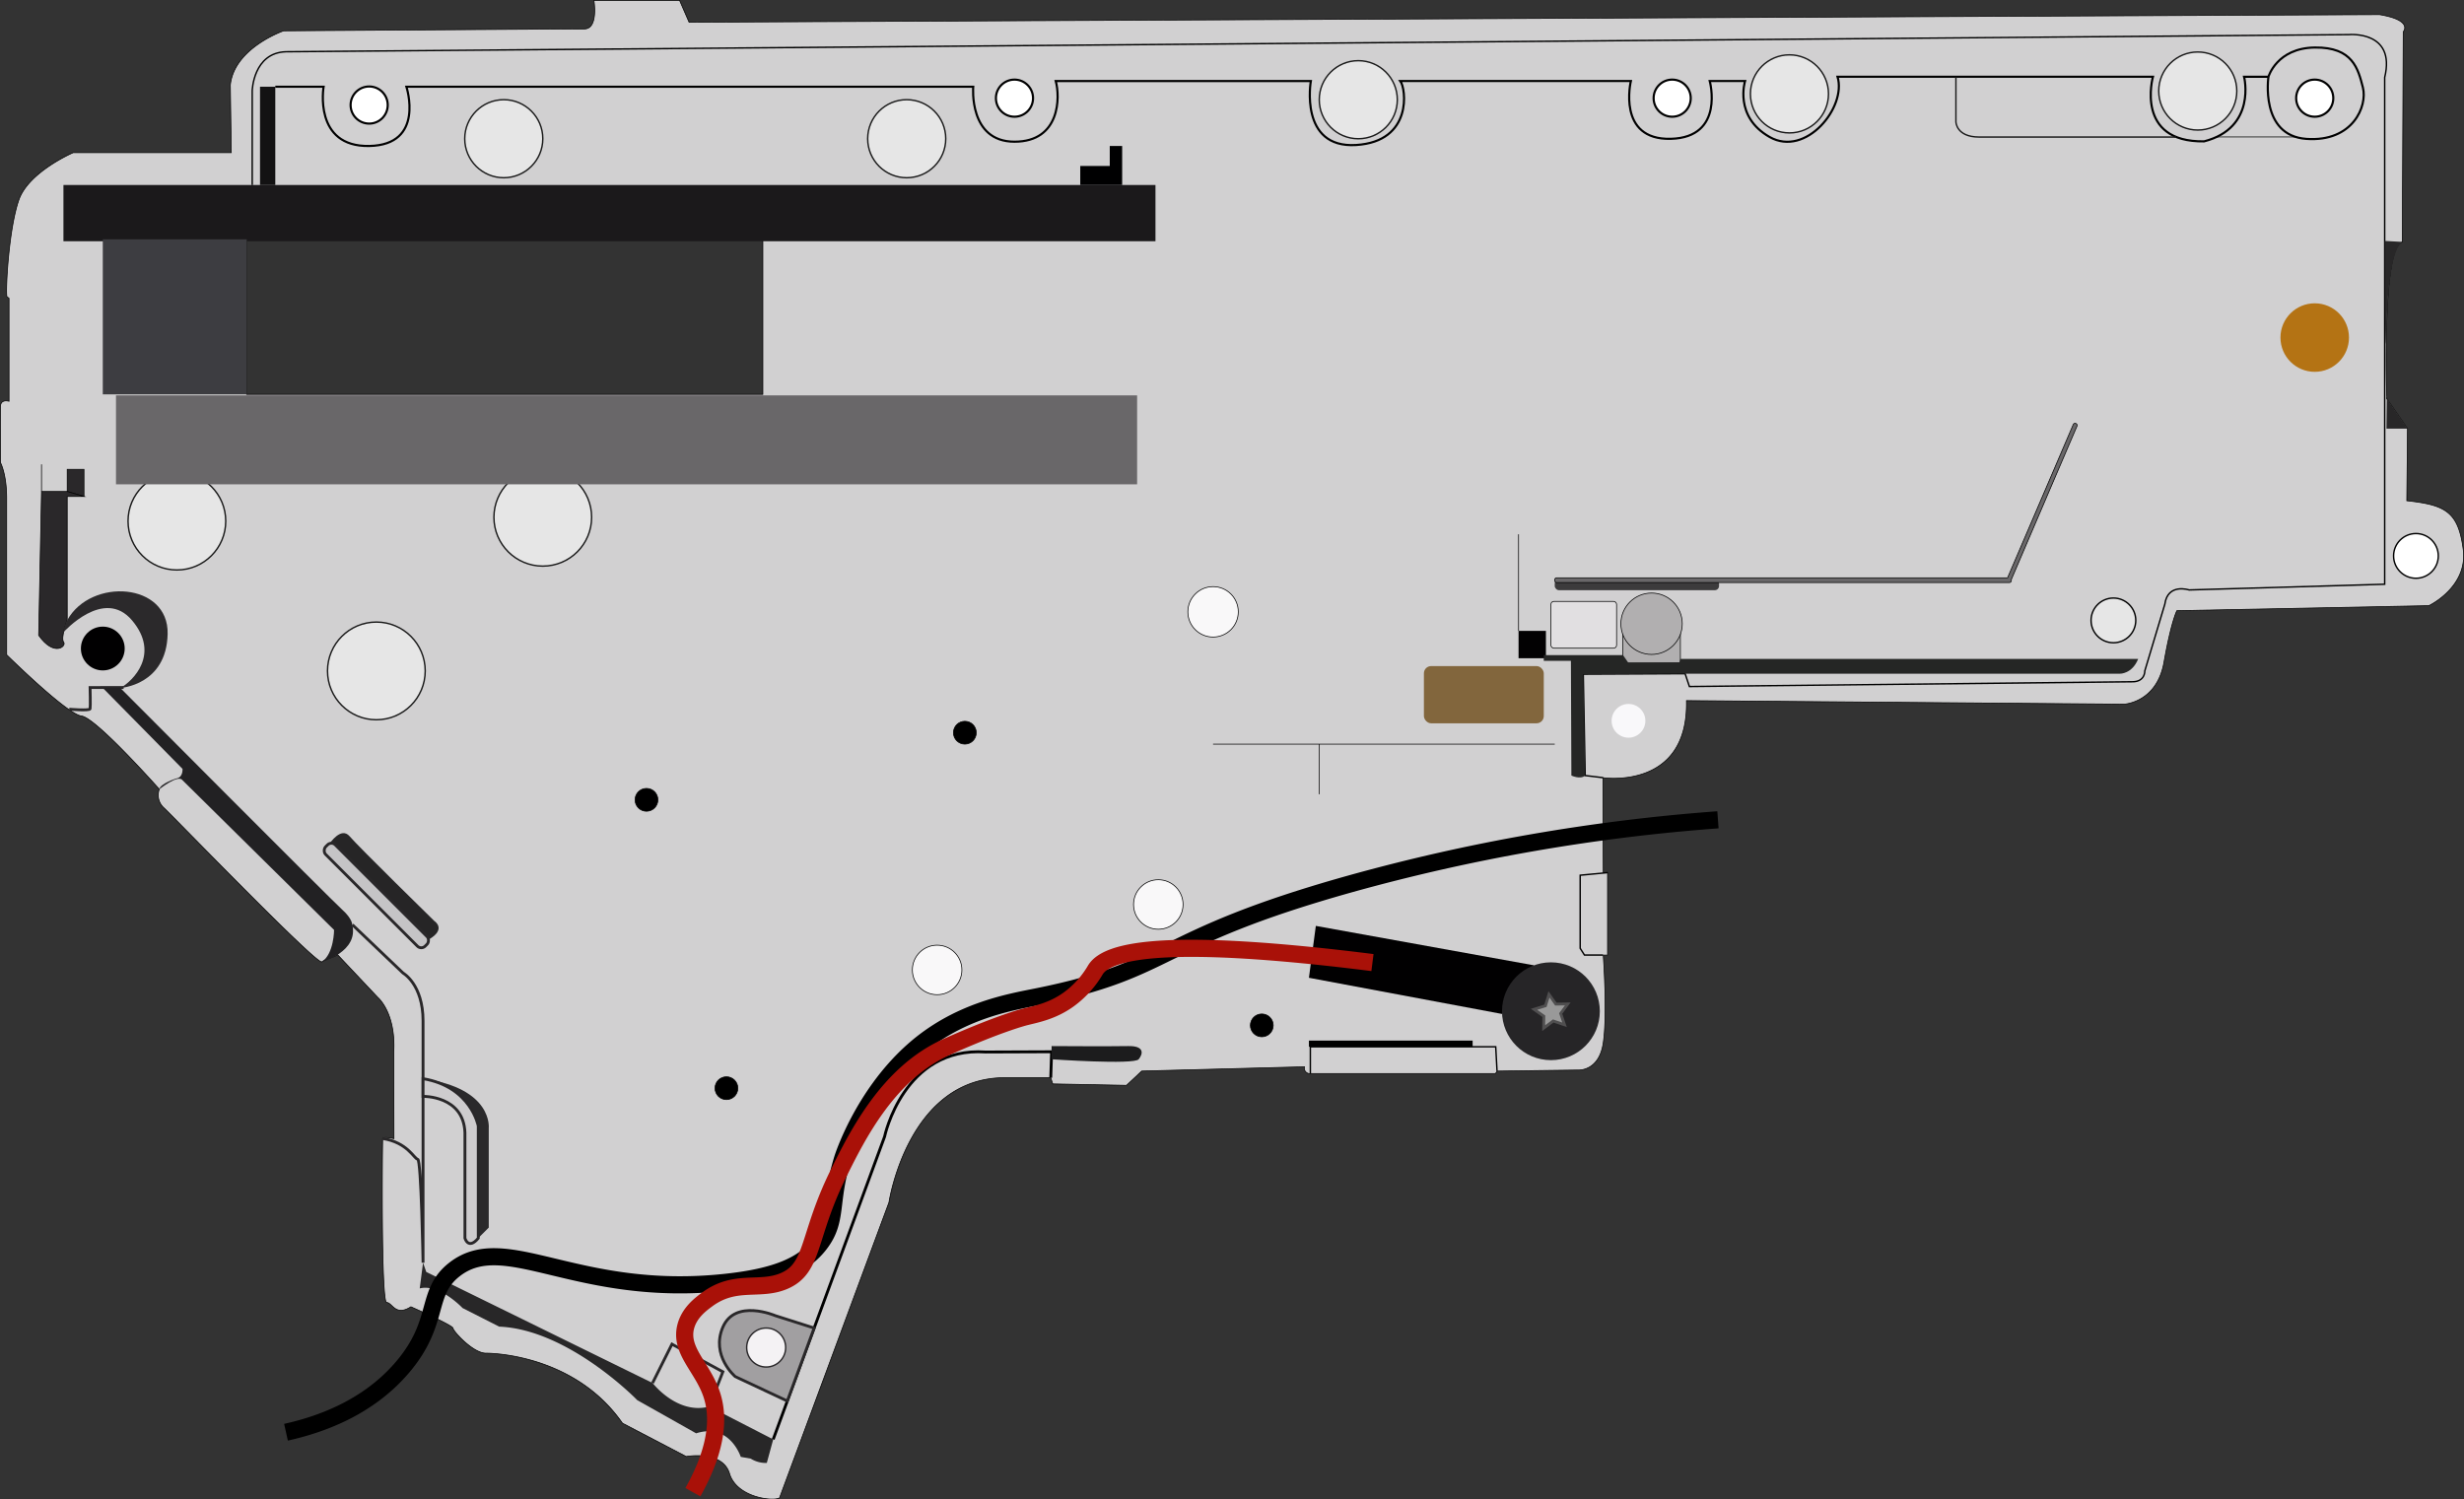<svg xmlns="http://www.w3.org/2000/svg" viewBox="0 0 862.94 525.18"><rect x="0" y="0" width="862.94" height="525.18" fill="#333333" stroke="none"/><defs><style>.cls-1{fill:#d1d0d1;}.cls-1,.cls-12,.cls-13,.cls-14,.cls-16,.cls-19,.cls-2,.cls-20,.cls-3,.cls-32,.cls-33,.cls-36,.cls-38,.cls-41,.cls-43{stroke:#000;}.cls-1,.cls-11,.cls-12,.cls-13,.cls-14,.cls-16,.cls-18,.cls-19,.cls-2,.cls-20,.cls-23,.cls-26,.cls-27,.cls-28,.cls-29,.cls-3,.cls-32,.cls-33,.cls-34,.cls-36,.cls-38,.cls-41,.cls-43,.cls-6,.cls-9{stroke-miterlimit:10;}.cls-1,.cls-13,.cls-2,.cls-3,.cls-36,.cls-38,.cls-41,.cls-43{stroke-width:0.25px;}.cls-2{fill:#2a282a;}.cls-12,.cls-14,.cls-16,.cls-27,.cls-3,.cls-32,.cls-34,.cls-6{fill:none;}.cls-4{fill:#2b292b;}.cls-5{fill:#010001;}.cls-26,.cls-28,.cls-29,.cls-6,.cls-9{stroke:#292729;}.cls-7{fill:#222123;}.cls-8{fill:#262526;}.cls-9{fill:#c5c4c6;}.cls-10{fill:#282728;}.cls-11,.cls-19{fill:#e6e6e6;}.cls-11,.cls-34{stroke:#1a1a1a;}.cls-11,.cls-16,.cls-19,.cls-20,.cls-29,.cls-34{stroke-width:0.5px;}.cls-12,.cls-27{stroke-width:6px;}.cls-15{fill:#1c1c1d;}.cls-17{fill:#262527;}.cls-18{fill:#999;stroke:#504f50;}.cls-20,.cls-33{fill:#fff;}.cls-21{fill:#b47314;}.cls-22{fill:#1b191b;}.cls-23,.cls-43{fill:#696769;}.cls-23{stroke:#696769;}.cls-24{fill:#f9f8fa;}.cls-25{fill:#2a292b;}.cls-26{fill:#ceccce;}.cls-27{stroke:#a91108;}.cls-28{fill:#a19fa1;}.cls-29{fill:#f4f2f4;}.cls-30{fill:#3d3d41;}.cls-31{fill:#131213;}.cls-32,.cls-33{stroke-width:0.75px;}.cls-35{fill:#000001;}.cls-36{fill:#f9f8f9;}.cls-37{fill:#82663d;}.cls-38{fill:#b1afb0;}.cls-39{fill:#020102;}.cls-40{fill:#252625;}.cls-41{fill:#e1dfe1;}.cls-42{fill:#3c3b3c;}</style></defs><title>Fichier 35</title><g id="Calque_2" data-name="Calque 2"><g id="coque"><path class="cls-1" d="M862.66,192.38c-1.75-13.25-6.25-15.5-19.75-17l.25-25.25-7.25-10.5S834,86.46,841.33,84.79l.33-73.67s3.67-4-8.33-6l-592,2.67L238,.13H208s1.67,10-3.33,10-105.33.67-105.33.67-17.33,6-18.67,19L81,53.46H25.66s-15.5,6.67-19,16.42-4.75,31.25-4.25,34l.75.58v36.08s-2.92-.92-3,1.83S.16,162,.16,162s2.17,4,2.17,12.42v54.92s21.08,20.81,26.21,21.44,27.25,25.63,27.25,25.63A6,6,0,0,0,57.47,283c3.19,2.94,53.6,55.13,55.27,53.88s4.58-1.58,5.42-2.58l14.12,15s6.38,5.25,5.63,19.13l.06,30.38s-3.81-.87-3.94,0-.62,57.38,1.38,57.38,3,5,8.5,1.5c0,0,14.75,6.5,14.75,7.5s7,8.75,11.5,8.75S202,475.46,218,498.46l22.33,11.67s12.67-2.33,15.17,6,15.17,9.83,17.5,8.5l38.33-103.5s6.67-44.33,41.33-43.67H368l.69,2.17,25.83.5,5.33-5,57-1.5a1.92,1.92,0,0,0,2.13,2.38h64.75l.63-.87,28.25-.37s7.38.63,8.88-9.5,0-30.75,0-30.75H563V305.63h-1.5l-.12-33.25s30,4.5,29.25-27l153.25,1.25s11.5-.5,14-14.75,4.5-18,4.5-18l88.25-1.75S864.41,205.63,862.66,192.38Zm-595.5-54.25H86.39V83.82H267.16Z"/><polygon class="cls-2" points="23.54 164.38 23.54 172.13 29.41 173.88 29.41 164.38 23.54 164.38"/><path class="cls-2" d="M23.54,217.13s-2.37,6.38-1.25,7.75-3.25,5.38-8.75-2.37l1-50.37h9l5.88,1.75H23.54Z"/><line class="cls-3" x1="14.54" y1="162.63" x2="14.54" y2="172.13"/><path class="cls-4" d="M22.27,221.41s14.14-15.85,24-4.1.37,21.13-4.06,23.63c0,0,16.13-.94,16.5-18.94s-26.75-19.75-35.12-4.87C23.54,217.13,21.91,221.13,22.27,221.41Z"/><circle class="cls-5" cx="36" cy="227.14" r="7.67"/><path class="cls-6" d="M24.25,248.39s7.13.62,7.3-.14,0-7.45,0-7.45H43.3"/><path class="cls-7" d="M36,240.94l27.92,28.35s.25,3-2.12,3.34c0,0-5.65,1.76-6,3.81,0,0,6.64-5.37,8.13-3.16L117,325.7s0,8.3-4.29,11.18c0,0,12.92-3.5,10.67-13,0,0,0-2.12-3.5-5.25s-77.75-77.69-77.75-77.69Z"/><path class="cls-8" d="M115.45,295.45s4-6.09,7-2.54,29.68,29.68,29.68,29.68,4.38,2.79-1.94,6.45S122,302.47,122,302.47Z"/><rect class="cls-9" x="107.18" y="311.26" width="49.26" height="4.76" rx="1.91" ry="1.91" transform="translate(260.38 -1.34) rotate(45)"/><path class="cls-6" d="M123.41,323.88l17.75,16.92s7,3.92,7,16.75v84.71s-.62-36.12-1.87-36.25-3.5-5.87-12.25-7.25"/><path class="cls-10" d="M148.16,442.25l1.13,3.25,79.25,38.88s8.63,11.25,19.88,8.25l22.38,11.5-2.25,8.25a9.91,9.91,0,0,1-5.62-1.5l-3.5-.62s-3.86-12-15.63-8.25l-20.62-11.62s-24-24.75-48.37-25.75L162,458.13s-8.12-8.62-15-6.87Z"/><circle class="cls-11" cx="190.09" cy="181.17" r="17.11"/><path class="cls-12" d="M100.16,501.63c11.58-2.58,28.66-8.34,41-23,13.29-15.79,7.57-25.86,18-34,18-14.08,42.66,10.15,95,4.5,17.79-1.92,27.31-6,33-13.5,6.4-8.38,3.16-14.66,8-30,0,0,6.85-21.72,24.5-37.5,15.58-13.93,33.49-17,43.5-19,48.2-9.65,40.39-20.11,109.5-39.5a659.89,659.89,0,0,1,129-22.5"/><circle class="cls-13" cx="254.41" cy="381.13" r="4"/><circle class="cls-13" cx="337.91" cy="256.62" r="4"/><circle class="cls-13" cx="226.41" cy="280.13" r="4"/><circle class="cls-13" cx="441.91" cy="359.13" r="4"/><path class="cls-14" d="M270.79,504.13l39-106s6.61-31.67,35.41-29.67l23.1-.09-.31,9.09"/><path class="cls-15" d="M368.29,366.38V371s28.88,2,30.5,0,2-4.75-3.75-4.62S368.29,366.38,368.29,366.38Z"/><polyline class="cls-16" points="458.91 376 458.91 366.63 523.83 366.63 524.29 375.13"/><rect x="458.41" y="364.46" width="57.33" height="2.17"/><polyline class="cls-16" points="561.41 334.5 554.91 334.5 553.41 332.14 553.41 306.54 563.04 305.63"/><polygon class="cls-5" points="537.25 338.1 460.83 324.29 458.41 342.46 526.03 355.13 537.25 338.1"/><circle class="cls-17" cx="543.16" cy="354.18" r="17.13"/><polygon class="cls-18" points="547.93 358.93 543.97 357.59 540.62 360.1 540.67 355.92 537.25 353.51 541.24 352.26 542.48 348.27 544.89 351.68 549.07 351.62 546.58 354.97 547.93 358.93"/><circle class="cls-19" cx="740.16" cy="217.29" r="7.83"/><circle class="cls-20" cx="846.11" cy="194.7" r="7.83"/><circle class="cls-21" cx="810.66" cy="118.23" r="12"/><circle class="cls-11" cx="61.95" cy="182.52" r="17.11"/><rect class="cls-22" x="22.22" y="64.79" width="382.45" height="19.7"/><line class="cls-23" x1="46" y1="161.79" x2="397.74" y2="161.79"/><rect class="cls-23" x="41.12" y="138.98" width="356.62" height="30.15"/><path class="cls-16" d="M88.33,64.79v-33s.33-13.33,11.83-13.67l722.5-6s16.5-1.5,12.5,15v177.5l-68.5,2s-7.5-2.49-8.5,5l-7,23.33s.17,3.83-4.33,3.83l-155.17,1.67-1.5-4.5-35.67.17.67,35.5,6.25.75"/><circle class="cls-24" cx="570.33" cy="252.46" r="5.91"/><path class="cls-25" d="M167.5,433.63l3.67-3.67V395.13s1.58-13.92-23-17.33l3.58,5.27,8.92,3.23L165.41,399l-.5,35.17Z"/><path class="cls-26" d="M148.16,384s14.17-.33,14.67,12.67v37s1.17,4.17,4.67,0V394.38s-2.5-13.75-19.33-16.58Z"/><polyline class="cls-6" points="228.54 484.38 235.33 470.79 253.16 480.46 248.07 493.5"/><path class="cls-27" d="M242.66,522.63c9.44-16.84,8.85-27.68,6.5-34.5-3.23-9.37-11.16-15.12-9-23.5,1.26-4.88,5.2-7.8,7.5-9.5,9.92-7.33,18.35-2.77,27-6.5,10.51-4.53,8.05-15.55,19-37.65,6.68-13.45,17.49-35.21,38-44.35,18.94-8.45,27.5-10.5,27.5-10.5,4-1,9.37-2,15-6a34,34,0,0,0,9.5-10.5c4.42-7.06,26.27-11.38,97-2.5"/><path class="cls-28" d="M275.73,490.69l-18.23-8.55s-8.67-7.35-4.33-17.35,18.33-4,18.33-4l13.63,4.34Z"/><circle class="cls-29" cx="268.33" cy="471.96" r="6.83"/><rect class="cls-30" x="36" y="83.82" width="50.4" height="54.3"/><rect class="cls-31" x="91.06" y="30.38" width="5.35" height="34.42"/><path class="cls-32" d="M96.41,30.38h16.92s-3.67,21.13,16,20.75,13-20.75,13-20.75H340.84s-1.67,19.25,14.45,19.25,16-15.75,14.45-21.25h89.34S454.91,52,474.91,50.79s17.5-19.92,15.5-22.42h80.75s-5,20.75,14,20.25,13.62-20.25,13.62-20.25h12.38s-4,12.5,8.63,19.63,27-10.37,23.75-21.12H754s-6.46,23,17.92,22.63c18.5-4.75,14-22.62,14-22.62h8.53s-3.08,20.58,13.25,21.75,21.5-11.5,19.83-18-3.5-14.17-16.83-14-16.25,10.25-16.25,10.25"/><circle class="cls-33" cx="129.29" cy="36.79" r="6.5"/><circle class="cls-33" cx="355.29" cy="34.38" r="6.5"/><circle class="cls-33" cx="585.63" cy="34.38" r="6.5"/><circle class="cls-33" cx="810.66" cy="34.38" r="6.5"/><circle class="cls-11" cx="176.43" cy="48.58" r="13.67"/><circle class="cls-11" cx="131.81" cy="234.98" r="17.11"/><circle class="cls-11" cx="317.55" cy="48.58" r="13.67"/><circle class="cls-11" cx="475.7" cy="34.92" r="13.67"/><circle class="cls-11" cx="769.7" cy="31.88" r="13.67"/><circle class="cls-11" cx="626.7" cy="32.88" r="13.67"/><path class="cls-34" d="M685,26.88V42.63S685,48,693.16,48h69"/><polygon class="cls-35" points="378.33 64.79 378.33 58.13 388.66 58.13 388.66 51.13 393 51.13 393 64.79 378.33 64.79"/><line class="cls-3" x1="776.28" y1="47.96" x2="804" y2="47.96"/><path class="cls-10" d="M835.19,84.39l6.17.33s-4.83,1.33-5.5,28.33S835.19,84.39,835.19,84.39Z"/><circle class="cls-36" cx="405.66" cy="316.79" r="8.67"/><circle class="cls-36" cx="328.2" cy="339.71" r="8.67"/><circle class="cls-36" cx="424.84" cy="214.29" r="8.83"/><rect class="cls-37" x="498.68" y="233.29" width="41.98" height="20.04" rx="2.53" ry="2.53"/><line class="cls-3" x1="424.84" y1="260.63" x2="544.5" y2="260.63"/><line class="cls-3" x1="462.06" y1="260.63" x2="462.06" y2="278.18"/><polygon class="cls-10" points="843.16 150.13 835.91 139.63 835.79 150.13 843.16 150.13"/><rect class="cls-38" x="568.33" y="221.96" width="20.17" height="10.12"/><circle class="cls-38" cx="578.41" cy="218.46" r="10.75"/><rect class="cls-39" x="531.83" y="220.96" width="9.58" height="9.58"/><path class="cls-40" d="M555.16,271.63l-.67-35.5,35.67-.17H742.41s4.24.17,6.42-5.17H588.58l-.42,1.17-17.83.25-1.92-2.75H540.66v2h9.5l.17,40.17S553.5,273.13,555.16,271.63Z"/><line class="cls-38" x1="531.83" y1="220.96" x2="531.83" y2="187.13"/><rect class="cls-41" x="543.16" y="210.63" width="23" height="16.39" rx="1.04" ry="1.04"/><rect class="cls-42" x="544.5" y="203.04" width="57.54" height="3.67" rx="1.48" ry="1.48"/><path class="cls-43" d="M727,148.33a.69.69,0,0,0-.91.36l-23,53.68H545.19a.69.69,0,0,0-.69.69v.28a.69.69,0,0,0,.69.69H703.72a.69.69,0,0,0,.69-.69v-.28a.66.66,0,0,0,0-.11l23-53.72A.69.69,0,0,0,727,148.33Z"/></g></g></svg>